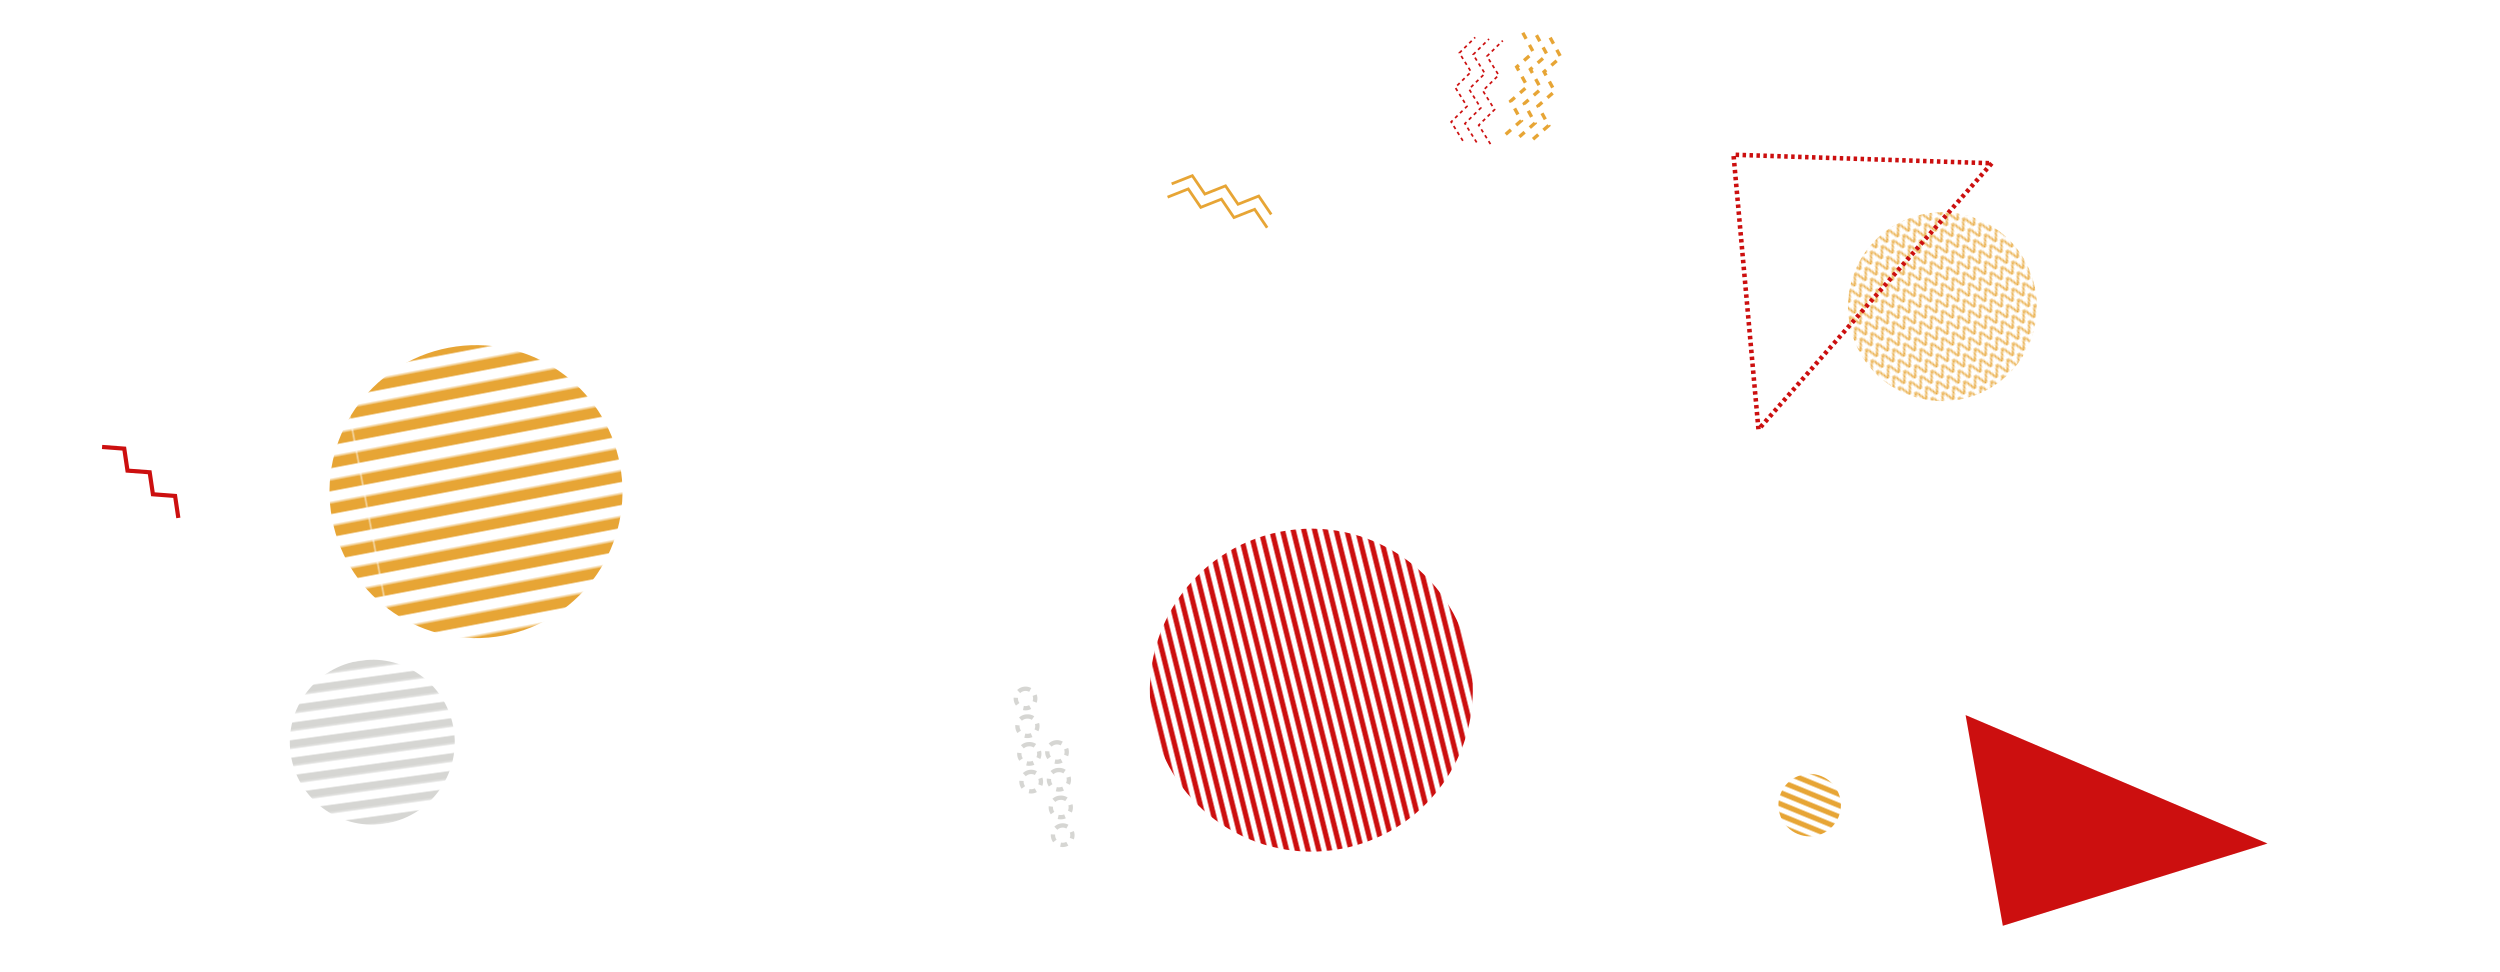 <svg xmlns="http://www.w3.org/2000/svg" version="1.1" xmlns:xlink="http://www.w3.org/1999/xlink" xmlns:svgjs="http://svgjs.com/svgjs" width="1440" height="560" preserveAspectRatio="none" viewBox="0 0 1440 560"><g mask="url(&quot;#SvgjsMask1219&quot;)" fill="none"><rect width="337.48" height="337.48" clip-path="url(&quot;#SvgjsClipPath1220&quot;)" x="105.44" y="114.44" fill="url(#SvgjsPattern1221)" transform="rotate(169.26, 274.18, 283.18)"></rect><path d="M58.8 257.45L71.57 258.41 73.44 271.08 86.21 272.03 88.08 284.7 100.85 285.66 102.72 298.33" stroke="rgba(204, 15, 15, 1)" stroke-width="2.4"></path><path d="M892.89 21.66L899.02 32.9 889.39 41.35 895.52 52.59 885.9 61.04 892.03 72.29 882.4 80.73M885.01 20.26L891.14 31.5 881.51 39.95 887.65 51.2 878.02 59.64 884.15 70.89 874.53 79.34M877.13 18.86L883.26 30.11 873.64 38.55 879.77 49.8 870.14 58.25 876.27 69.49 866.65 77.94" stroke="rgba(231, 165, 53, 1)" stroke-width="1.96" stroke-dasharray="4, 4"></path><rect width="372" height="372" clip-path="url(&quot;#SvgjsClipPath1222&quot;)" x="569.33" y="211.53" fill="url(#SvgjsPattern1223)" transform="rotate(76.08, 755.33, 397.53)"></rect><path d="M842.62 81.1L835.86 70.22 844.98 61.24 838.22 50.36 847.35 41.38 840.59 30.5 849.71 21.52M850.56 82.04L843.8 71.17 852.93 62.18 846.16 51.31 855.29 42.32 848.53 31.45 857.66 22.46M858.51 82.99L851.74 72.11 860.87 63.13 854.11 52.25 863.24 43.27 856.47 32.39 865.6 23.41" stroke="rgba(204, 15, 15, 1)" stroke-width="1" stroke-dasharray="2, 2"></path><rect width="72" height="72" clip-path="url(&quot;#SvgjsClipPath1224&quot;)" x="1006.37" y="427.75" fill="url(#SvgjsPattern1225)" transform="rotate(22.35, 1042.37, 463.75)"></rect><rect width="190" height="190" clip-path="url(&quot;#SvgjsClipPath1226&quot;)" x="119.44" y="332.49" fill="url(#SvgjsPattern1227)" transform="rotate(352.18, 214.44, 427.49)"></rect><path d="M1306.08 485.87 L1153.63 533.25L1132.177 411.882z" fill="rgba(204, 15, 15, 1)"></path><rect width="217.6" height="217.6" clip-path="url(&quot;#SvgjsClipPath1228&quot;)" x="1010.03" y="67.84" fill="url(#SvgjsPattern1229)" transform="rotate(153.09, 1118.83, 176.64)"></rect><path d="M674.87 105.91L686.78 101.2 693.99 111.78 705.9 107.06 713.11 117.65 725.02 112.93 732.23 123.51M672.52 113.56L684.43 108.84 691.64 119.43 703.55 114.71 710.76 125.29 722.67 120.58 729.88 131.16" stroke="rgba(231, 165, 53, 1)" stroke-width="1.62"></path><path d="M608.46 427.58a5.6 5.6 0 1 0 0.76 11.18 5.6 5.6 0 1 0-0.76-11.18zM609.55 443.55a5.6 5.6 0 1 0 0.76 11.17 5.6 5.6 0 1 0-0.76-11.17zM610.64 459.51a5.6 5.6 0 1 0 0.76 11.17 5.6 5.6 0 1 0-0.76-11.17zM611.73 475.47a5.6 5.6 0 1 0 0.76 11.18 5.6 5.6 0 1 0-0.76-11.18zM590.32 396.74a5.6 5.6 0 1 0 0.76 11.18 5.6 5.6 0 1 0-0.76-11.18zM591.41 412.71a5.6 5.6 0 1 0 0.76 11.17 5.6 5.6 0 1 0-0.76-11.17zM592.5 428.67a5.6 5.6 0 1 0 0.76 11.17 5.6 5.6 0 1 0-0.76-11.17zM593.59 444.63a5.6 5.6 0 1 0 0.76 11.18 5.6 5.6 0 1 0-0.76-11.18z" stroke="rgba(214, 214, 211, 1)" stroke-width="2.49" stroke-dasharray="4, 4"></path><path d="M1147.26 94.04 L1012.88 247.36L998.492 89.122z" stroke="rgba(204, 15, 15, 1)" stroke-width="2.63" stroke-dasharray="2, 2"></path></g><defs><mask id="SvgjsMask1219"><rect width="1440" height="560" fill="#ffffff"></rect></mask><pattern x="0" y="0" width="337.48" height="12.98" patternUnits="userSpaceOnUse" id="SvgjsPattern1221"><rect width="337.48" height="6.49" x="0" y="0" fill="rgba(231, 165, 53, 1)"></rect><rect width="337.48" height="6.49" x="0" y="6.49" fill="rgba(0, 0, 0, 0)"></rect></pattern><clipPath id="SvgjsClipPath1220"><circle r="84.37" cx="274.18" cy="283.18"></circle></clipPath><pattern x="0" y="0" width="372" height="6" patternUnits="userSpaceOnUse" id="SvgjsPattern1223"><rect width="372" height="3" x="0" y="0" fill="rgba(204, 15, 15, 1)"></rect><rect width="372" height="3" x="0" y="3" fill="rgba(0, 0, 0, 0)"></rect></pattern><clipPath id="SvgjsClipPath1222"><circle r="93" cx="755.33" cy="397.53"></circle></clipPath><pattern x="0" y="0" width="72" height="6" patternUnits="userSpaceOnUse" id="SvgjsPattern1225"><rect width="72" height="3" x="0" y="0" fill="rgba(231, 165, 53, 1)"></rect><rect width="72" height="3" x="0" y="3" fill="rgba(0, 0, 0, 0)"></rect></pattern><clipPath id="SvgjsClipPath1224"><circle r="18" cx="1042.37" cy="463.75"></circle></clipPath><pattern x="0" y="0" width="190" height="9.5" patternUnits="userSpaceOnUse" id="SvgjsPattern1227"><rect width="190" height="4.75" x="0" y="0" fill="rgba(214, 214, 211, 1)"></rect><rect width="190" height="4.75" x="0" y="4.75" fill="rgba(0, 0, 0, 0)"></rect></pattern><clipPath id="SvgjsClipPath1226"><circle r="47.5" cx="214.44" cy="427.49"></circle></clipPath><pattern x="0" y="0" width="6.8" height="6.8" patternUnits="userSpaceOnUse" id="SvgjsPattern1229"><path d="M0 6.8L3.4 0L6.8 6.8" stroke="rgba(231, 165, 53, 1)" fill="none"></path></pattern><clipPath id="SvgjsClipPath1228"><circle r="54.4" cx="1118.83" cy="176.64"></circle></clipPath></defs></svg>